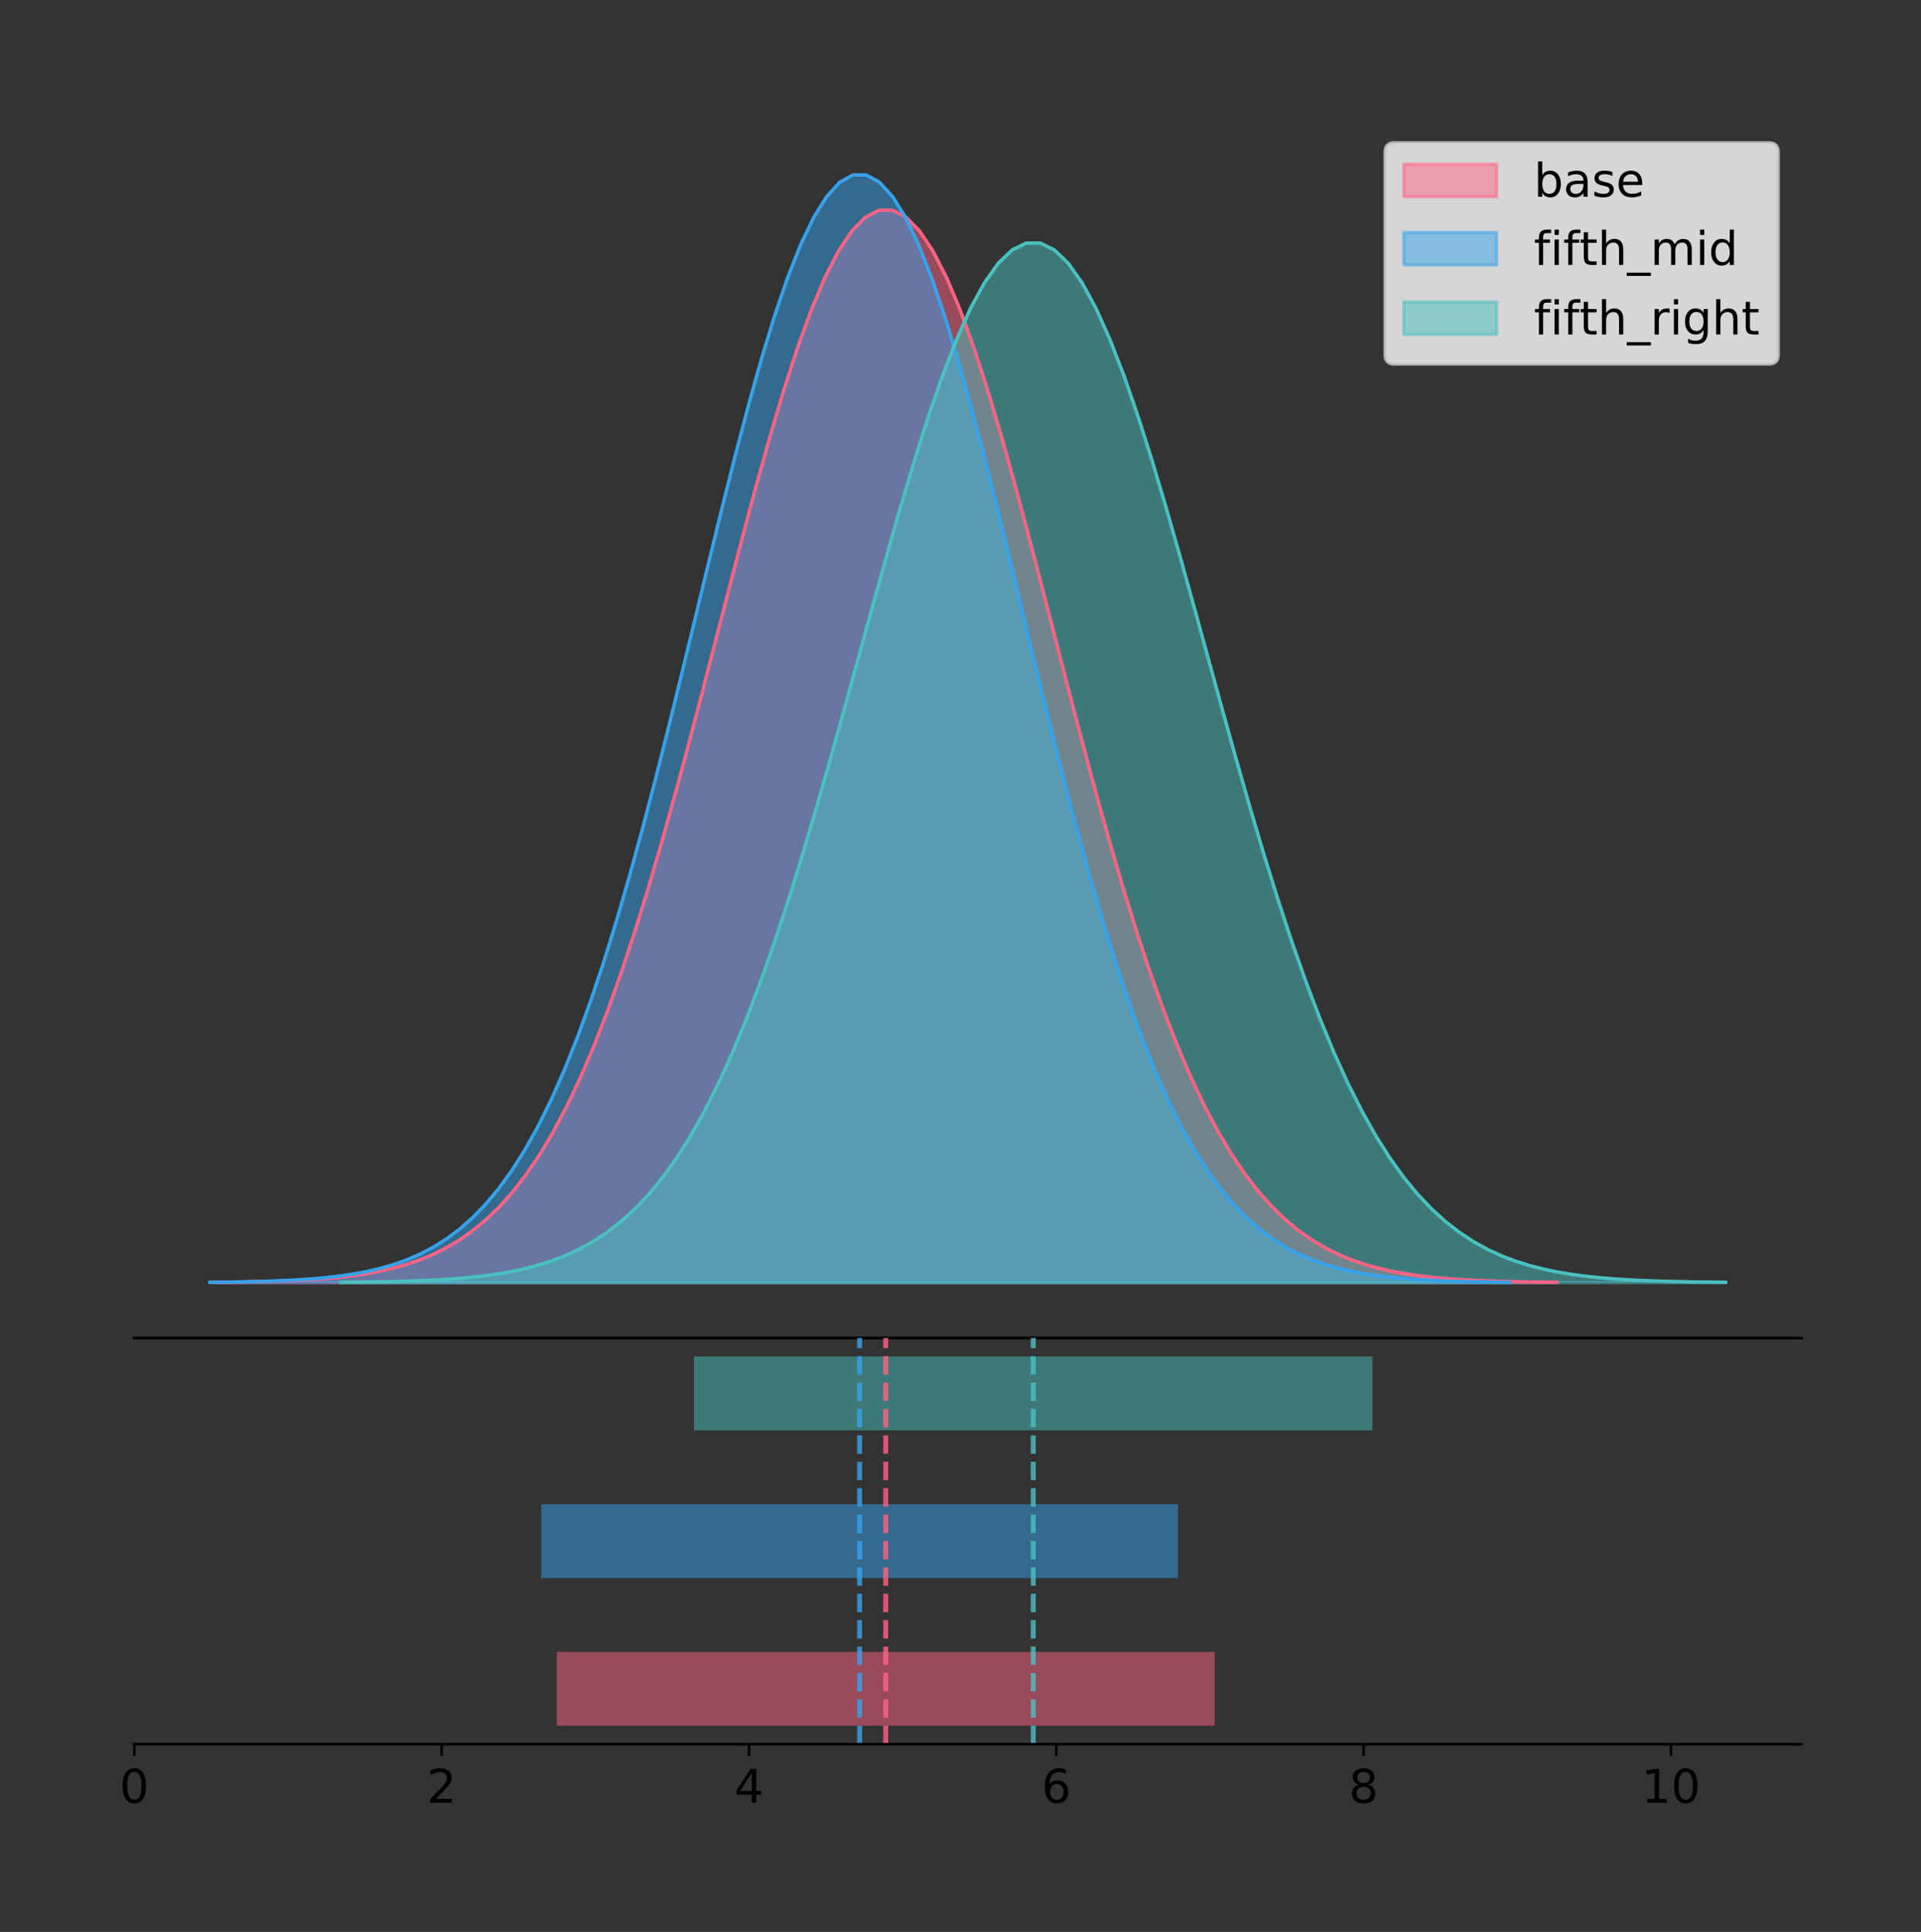 <?xml version="1.0" encoding="utf-8" standalone="no"?>
<!DOCTYPE svg PUBLIC "-//W3C//DTD SVG 1.1//EN"
  "http://www.w3.org/Graphics/SVG/1.1/DTD/svg11.dtd">
<!-- Created with matplotlib (https://matplotlib.org/) -->
<svg height="581.789pt" version="1.1" viewBox="0 0 578.558 581.789" width="578.558pt" xmlns="http://www.w3.org/2000/svg" xmlns:xlink="http://www.w3.org/1999/xlink">
 <rect x="0" y="0" width="578.558" height="581.789" fill="#333333" stroke="none"/>
 <defs>
  <style type="text/css">
*{stroke-linecap:butt;stroke-linejoin:round;}
  </style>
 </defs>
 <g id="figure_1">
  <g id="patch_1">
   <path d="M 0 581.789 
L 578.558 581.789 
L 578.558 0 
L 0 0 
z
" style="fill:none;"/>
  </g>
  <g id="axes_1">
   <g id="patch_2">
    <path d="M 40.358 402.93 
L 542.558 402.93 
L 542.558 36 
L 40.358 36 
z
" style="fill:none;"/>
   </g>
   <g id="PolyCollection_1">
    <defs>
     <path d="M 64.601 -195.538 
L 64.601 -195.646 
L 68.685 -195.687 
L 72.769 -195.742 
L 76.853 -195.816 
L 80.937 -195.913 
L 85.021 -196.041 
L 89.105 -196.208 
L 93.189 -196.426 
L 97.273 -196.706 
L 101.357 -197.064 
L 105.441 -197.52 
L 109.525 -198.095 
L 113.609 -198.815 
L 117.693 -199.71 
L 121.778 -200.816 
L 125.862 -202.171 
L 129.946 -203.82 
L 134.03 -205.812 
L 138.114 -208.2 
L 142.198 -211.041 
L 146.282 -214.395 
L 150.366 -218.327 
L 154.45 -222.899 
L 158.534 -228.174 
L 162.618 -234.213 
L 166.702 -241.071 
L 170.786 -248.797 
L 174.87 -257.427 
L 178.954 -266.989 
L 183.039 -277.49 
L 187.123 -288.923 
L 191.207 -301.259 
L 195.291 -314.445 
L 199.375 -328.406 
L 203.459 -343.039 
L 207.543 -358.217 
L 211.627 -373.79 
L 215.711 -389.583 
L 219.795 -405.4 
L 223.879 -421.029 
L 227.963 -436.244 
L 232.047 -450.815 
L 236.131 -464.505 
L 240.216 -477.084 
L 244.3 -488.334 
L 248.384 -498.052 
L 252.468 -506.057 
L 256.552 -512.2 
L 260.636 -516.363 
L 264.72 -518.465 
L 268.804 -518.465 
L 272.888 -516.363 
L 276.972 -512.2 
L 281.056 -506.057 
L 285.14 -498.052 
L 289.224 -488.334 
L 293.308 -477.084 
L 297.393 -464.505 
L 301.477 -450.815 
L 305.561 -436.244 
L 309.645 -421.029 
L 313.729 -405.4 
L 317.813 -389.583 
L 321.897 -373.79 
L 325.981 -358.217 
L 330.065 -343.039 
L 334.149 -328.406 
L 338.233 -314.445 
L 342.317 -301.259 
L 346.401 -288.923 
L 350.485 -277.49 
L 354.569 -266.989 
L 358.654 -257.427 
L 362.738 -248.797 
L 366.822 -241.071 
L 370.906 -234.213 
L 374.99 -228.174 
L 379.074 -222.899 
L 383.158 -218.327 
L 387.242 -214.395 
L 391.326 -211.041 
L 395.41 -208.2 
L 399.494 -205.812 
L 403.578 -203.82 
L 407.662 -202.171 
L 411.746 -200.816 
L 415.831 -199.71 
L 419.915 -198.815 
L 423.999 -198.095 
L 428.083 -197.52 
L 432.167 -197.064 
L 436.251 -196.706 
L 440.335 -196.426 
L 444.419 -196.208 
L 448.503 -196.041 
L 452.587 -195.913 
L 456.671 -195.816 
L 460.755 -195.742 
L 464.839 -195.687 
L 468.923 -195.646 
L 468.923 -195.538 
L 468.923 -195.538 
L 464.839 -195.538 
L 460.755 -195.538 
L 456.671 -195.538 
L 452.587 -195.538 
L 448.503 -195.538 
L 444.419 -195.538 
L 440.335 -195.538 
L 436.251 -195.538 
L 432.167 -195.538 
L 428.083 -195.538 
L 423.999 -195.538 
L 419.915 -195.538 
L 415.831 -195.538 
L 411.746 -195.538 
L 407.662 -195.538 
L 403.578 -195.538 
L 399.494 -195.538 
L 395.41 -195.538 
L 391.326 -195.538 
L 387.242 -195.538 
L 383.158 -195.538 
L 379.074 -195.538 
L 374.99 -195.538 
L 370.906 -195.538 
L 366.822 -195.538 
L 362.738 -195.538 
L 358.654 -195.538 
L 354.569 -195.538 
L 350.485 -195.538 
L 346.401 -195.538 
L 342.317 -195.538 
L 338.233 -195.538 
L 334.149 -195.538 
L 330.065 -195.538 
L 325.981 -195.538 
L 321.897 -195.538 
L 317.813 -195.538 
L 313.729 -195.538 
L 309.645 -195.538 
L 305.561 -195.538 
L 301.477 -195.538 
L 297.393 -195.538 
L 293.308 -195.538 
L 289.224 -195.538 
L 285.14 -195.538 
L 281.056 -195.538 
L 276.972 -195.538 
L 272.888 -195.538 
L 268.804 -195.538 
L 264.72 -195.538 
L 260.636 -195.538 
L 256.552 -195.538 
L 252.468 -195.538 
L 248.384 -195.538 
L 244.3 -195.538 
L 240.216 -195.538 
L 236.131 -195.538 
L 232.047 -195.538 
L 227.963 -195.538 
L 223.879 -195.538 
L 219.795 -195.538 
L 215.711 -195.538 
L 211.627 -195.538 
L 207.543 -195.538 
L 203.459 -195.538 
L 199.375 -195.538 
L 195.291 -195.538 
L 191.207 -195.538 
L 187.123 -195.538 
L 183.039 -195.538 
L 178.954 -195.538 
L 174.87 -195.538 
L 170.786 -195.538 
L 166.702 -195.538 
L 162.618 -195.538 
L 158.534 -195.538 
L 154.45 -195.538 
L 150.366 -195.538 
L 146.282 -195.538 
L 142.198 -195.538 
L 138.114 -195.538 
L 134.03 -195.538 
L 129.946 -195.538 
L 125.862 -195.538 
L 121.778 -195.538 
L 117.693 -195.538 
L 113.609 -195.538 
L 109.525 -195.538 
L 105.441 -195.538 
L 101.357 -195.538 
L 97.273 -195.538 
L 93.189 -195.538 
L 89.105 -195.538 
L 85.021 -195.538 
L 80.937 -195.538 
L 76.853 -195.538 
L 72.769 -195.538 
L 68.685 -195.538 
L 64.601 -195.538 
z
" id="m13a7f45359" style="stroke:#ff6384;stroke-opacity:0.5;"/>
    </defs>
    <g clip-path="url(#pd7b2074d4c)">
     <use style="fill:#ff6384;fill-opacity:0.5;stroke:#ff6384;stroke-opacity:0.5;" x="0" xlink:href="#m13a7f45359" y="581.789"/>
    </g>
   </g>
   <g id="PolyCollection_2">
    <defs>
     <path d="M 63.185 -195.538 
L 63.185 -195.65 
L 67.139 -195.692 
L 71.092 -195.749 
L 75.046 -195.825 
L 79 -195.925 
L 82.954 -196.058 
L 86.907 -196.23 
L 90.861 -196.455 
L 94.815 -196.744 
L 98.769 -197.115 
L 102.722 -197.585 
L 106.676 -198.179 
L 110.63 -198.923 
L 114.583 -199.848 
L 118.537 -200.99 
L 122.491 -202.39 
L 126.445 -204.093 
L 130.398 -206.151 
L 134.352 -208.617 
L 138.306 -211.552 
L 142.259 -215.017 
L 146.213 -219.078 
L 150.167 -223.801 
L 154.121 -229.25 
L 158.074 -235.488 
L 162.028 -242.572 
L 165.982 -250.552 
L 169.936 -259.468 
L 173.889 -269.344 
L 177.843 -280.192 
L 181.797 -292.002 
L 185.75 -304.744 
L 189.704 -318.365 
L 193.658 -332.786 
L 197.612 -347.901 
L 201.565 -363.58 
L 205.519 -379.667 
L 209.473 -395.98 
L 213.427 -412.318 
L 217.38 -428.462 
L 221.334 -444.18 
L 225.288 -459.23 
L 229.241 -473.372 
L 233.195 -486.366 
L 237.149 -497.987 
L 241.103 -508.025 
L 245.056 -516.294 
L 249.01 -522.64 
L 252.964 -526.94 
L 256.918 -529.111 
L 260.871 -529.111 
L 264.825 -526.94 
L 268.779 -522.64 
L 272.732 -516.294 
L 276.686 -508.025 
L 280.64 -497.987 
L 284.594 -486.366 
L 288.547 -473.372 
L 292.501 -459.23 
L 296.455 -444.18 
L 300.409 -428.462 
L 304.362 -412.318 
L 308.316 -395.98 
L 312.27 -379.667 
L 316.223 -363.58 
L 320.177 -347.901 
L 324.131 -332.786 
L 328.085 -318.365 
L 332.038 -304.744 
L 335.992 -292.002 
L 339.946 -280.192 
L 343.9 -269.344 
L 347.853 -259.468 
L 351.807 -250.552 
L 355.761 -242.572 
L 359.714 -235.488 
L 363.668 -229.25 
L 367.622 -223.801 
L 371.576 -219.078 
L 375.529 -215.017 
L 379.483 -211.552 
L 383.437 -208.617 
L 387.391 -206.151 
L 391.344 -204.093 
L 395.298 -202.39 
L 399.252 -200.99 
L 403.205 -199.848 
L 407.159 -198.923 
L 411.113 -198.179 
L 415.067 -197.585 
L 419.02 -197.115 
L 422.974 -196.744 
L 426.928 -196.455 
L 430.882 -196.23 
L 434.835 -196.058 
L 438.789 -195.925 
L 442.743 -195.825 
L 446.696 -195.749 
L 450.65 -195.692 
L 454.604 -195.65 
L 454.604 -195.538 
L 454.604 -195.538 
L 450.65 -195.538 
L 446.696 -195.538 
L 442.743 -195.538 
L 438.789 -195.538 
L 434.835 -195.538 
L 430.882 -195.538 
L 426.928 -195.538 
L 422.974 -195.538 
L 419.02 -195.538 
L 415.067 -195.538 
L 411.113 -195.538 
L 407.159 -195.538 
L 403.205 -195.538 
L 399.252 -195.538 
L 395.298 -195.538 
L 391.344 -195.538 
L 387.391 -195.538 
L 383.437 -195.538 
L 379.483 -195.538 
L 375.529 -195.538 
L 371.576 -195.538 
L 367.622 -195.538 
L 363.668 -195.538 
L 359.714 -195.538 
L 355.761 -195.538 
L 351.807 -195.538 
L 347.853 -195.538 
L 343.9 -195.538 
L 339.946 -195.538 
L 335.992 -195.538 
L 332.038 -195.538 
L 328.085 -195.538 
L 324.131 -195.538 
L 320.177 -195.538 
L 316.223 -195.538 
L 312.27 -195.538 
L 308.316 -195.538 
L 304.362 -195.538 
L 300.409 -195.538 
L 296.455 -195.538 
L 292.501 -195.538 
L 288.547 -195.538 
L 284.594 -195.538 
L 280.64 -195.538 
L 276.686 -195.538 
L 272.732 -195.538 
L 268.779 -195.538 
L 264.825 -195.538 
L 260.871 -195.538 
L 256.918 -195.538 
L 252.964 -195.538 
L 249.01 -195.538 
L 245.056 -195.538 
L 241.103 -195.538 
L 237.149 -195.538 
L 233.195 -195.538 
L 229.241 -195.538 
L 225.288 -195.538 
L 221.334 -195.538 
L 217.38 -195.538 
L 213.427 -195.538 
L 209.473 -195.538 
L 205.519 -195.538 
L 201.565 -195.538 
L 197.612 -195.538 
L 193.658 -195.538 
L 189.704 -195.538 
L 185.75 -195.538 
L 181.797 -195.538 
L 177.843 -195.538 
L 173.889 -195.538 
L 169.936 -195.538 
L 165.982 -195.538 
L 162.028 -195.538 
L 158.074 -195.538 
L 154.121 -195.538 
L 150.167 -195.538 
L 146.213 -195.538 
L 142.259 -195.538 
L 138.306 -195.538 
L 134.352 -195.538 
L 130.398 -195.538 
L 126.445 -195.538 
L 122.491 -195.538 
L 118.537 -195.538 
L 114.583 -195.538 
L 110.63 -195.538 
L 106.676 -195.538 
L 102.722 -195.538 
L 98.769 -195.538 
L 94.815 -195.538 
L 90.861 -195.538 
L 86.907 -195.538 
L 82.954 -195.538 
L 79 -195.538 
L 75.046 -195.538 
L 71.092 -195.538 
L 67.139 -195.538 
L 63.185 -195.538 
z
" id="m5517feaccb" style="stroke:#36a2eb;stroke-opacity:0.5;"/>
    </defs>
    <g clip-path="url(#pd7b2074d4c)">
     <use style="fill:#36a2eb;fill-opacity:0.5;stroke:#36a2eb;stroke-opacity:0.5;" x="0" xlink:href="#m5517feaccb" y="581.789"/>
    </g>
   </g>
   <g id="PolyCollection_3">
    <defs>
     <path d="M 102.651 -195.538 
L 102.651 -195.643 
L 106.864 -195.683 
L 111.077 -195.736 
L 115.29 -195.807 
L 119.502 -195.901 
L 123.715 -196.026 
L 127.928 -196.188 
L 132.141 -196.399 
L 136.354 -196.67 
L 140.567 -197.018 
L 144.78 -197.459 
L 148.993 -198.017 
L 153.206 -198.715 
L 157.419 -199.583 
L 161.632 -200.655 
L 165.845 -201.968 
L 170.058 -203.567 
L 174.271 -205.498 
L 178.483 -207.812 
L 182.696 -210.566 
L 186.909 -213.819 
L 191.122 -217.63 
L 195.335 -222.062 
L 199.548 -227.176 
L 203.761 -233.03 
L 207.974 -239.679 
L 212.187 -247.168 
L 216.4 -255.534 
L 220.613 -264.803 
L 224.826 -274.984 
L 229.039 -286.067 
L 233.251 -298.026 
L 237.464 -310.808 
L 241.677 -324.342 
L 245.89 -338.527 
L 250.103 -353.242 
L 254.316 -368.338 
L 258.529 -383.648 
L 262.742 -398.981 
L 266.955 -414.132 
L 271.168 -428.882 
L 275.381 -443.007 
L 279.594 -456.278 
L 283.807 -468.473 
L 288.02 -479.379 
L 292.232 -488.799 
L 296.445 -496.56 
L 300.658 -502.515 
L 304.871 -506.55 
L 309.084 -508.588 
L 313.297 -508.588 
L 317.51 -506.55 
L 321.723 -502.515 
L 325.936 -496.56 
L 330.149 -488.799 
L 334.362 -479.379 
L 338.575 -468.473 
L 342.788 -456.278 
L 347 -443.007 
L 351.213 -428.882 
L 355.426 -414.132 
L 359.639 -398.981 
L 363.852 -383.648 
L 368.065 -368.338 
L 372.278 -353.242 
L 376.491 -338.527 
L 380.704 -324.342 
L 384.917 -310.808 
L 389.13 -298.026 
L 393.343 -286.067 
L 397.556 -274.984 
L 401.768 -264.803 
L 405.981 -255.534 
L 410.194 -247.168 
L 414.407 -239.679 
L 418.62 -233.03 
L 422.833 -227.176 
L 427.046 -222.062 
L 431.259 -217.63 
L 435.472 -213.819 
L 439.685 -210.566 
L 443.898 -207.812 
L 448.111 -205.498 
L 452.324 -203.567 
L 456.537 -201.968 
L 460.749 -200.655 
L 464.962 -199.583 
L 469.175 -198.715 
L 473.388 -198.017 
L 477.601 -197.459 
L 481.814 -197.018 
L 486.027 -196.67 
L 490.24 -196.399 
L 494.453 -196.188 
L 498.666 -196.026 
L 502.879 -195.901 
L 507.092 -195.807 
L 511.305 -195.736 
L 515.517 -195.683 
L 519.73 -195.643 
L 519.73 -195.538 
L 519.73 -195.538 
L 515.517 -195.538 
L 511.305 -195.538 
L 507.092 -195.538 
L 502.879 -195.538 
L 498.666 -195.538 
L 494.453 -195.538 
L 490.24 -195.538 
L 486.027 -195.538 
L 481.814 -195.538 
L 477.601 -195.538 
L 473.388 -195.538 
L 469.175 -195.538 
L 464.962 -195.538 
L 460.749 -195.538 
L 456.537 -195.538 
L 452.324 -195.538 
L 448.111 -195.538 
L 443.898 -195.538 
L 439.685 -195.538 
L 435.472 -195.538 
L 431.259 -195.538 
L 427.046 -195.538 
L 422.833 -195.538 
L 418.62 -195.538 
L 414.407 -195.538 
L 410.194 -195.538 
L 405.981 -195.538 
L 401.768 -195.538 
L 397.556 -195.538 
L 393.343 -195.538 
L 389.13 -195.538 
L 384.917 -195.538 
L 380.704 -195.538 
L 376.491 -195.538 
L 372.278 -195.538 
L 368.065 -195.538 
L 363.852 -195.538 
L 359.639 -195.538 
L 355.426 -195.538 
L 351.213 -195.538 
L 347 -195.538 
L 342.788 -195.538 
L 338.575 -195.538 
L 334.362 -195.538 
L 330.149 -195.538 
L 325.936 -195.538 
L 321.723 -195.538 
L 317.51 -195.538 
L 313.297 -195.538 
L 309.084 -195.538 
L 304.871 -195.538 
L 300.658 -195.538 
L 296.445 -195.538 
L 292.232 -195.538 
L 288.02 -195.538 
L 283.807 -195.538 
L 279.594 -195.538 
L 275.381 -195.538 
L 271.168 -195.538 
L 266.955 -195.538 
L 262.742 -195.538 
L 258.529 -195.538 
L 254.316 -195.538 
L 250.103 -195.538 
L 245.89 -195.538 
L 241.677 -195.538 
L 237.464 -195.538 
L 233.251 -195.538 
L 229.039 -195.538 
L 224.826 -195.538 
L 220.613 -195.538 
L 216.4 -195.538 
L 212.187 -195.538 
L 207.974 -195.538 
L 203.761 -195.538 
L 199.548 -195.538 
L 195.335 -195.538 
L 191.122 -195.538 
L 186.909 -195.538 
L 182.696 -195.538 
L 178.483 -195.538 
L 174.271 -195.538 
L 170.058 -195.538 
L 165.845 -195.538 
L 161.632 -195.538 
L 157.419 -195.538 
L 153.206 -195.538 
L 148.993 -195.538 
L 144.78 -195.538 
L 140.567 -195.538 
L 136.354 -195.538 
L 132.141 -195.538 
L 127.928 -195.538 
L 123.715 -195.538 
L 119.502 -195.538 
L 115.29 -195.538 
L 111.077 -195.538 
L 106.864 -195.538 
L 102.651 -195.538 
z
" id="mb922ca073c" style="stroke:#4bc0c0;stroke-opacity:0.5;"/>
    </defs>
    <g clip-path="url(#pd7b2074d4c)">
     <use style="fill:#4bc0c0;fill-opacity:0.5;stroke:#4bc0c0;stroke-opacity:0.5;" x="0" xlink:href="#mb922ca073c" y="581.789"/>
    </g>
   </g>
   <g id="line2d_1">
    <path clip-path="url(#pd7b2074d4c)" d="M 64.601 386.143 
L 68.685 386.102 
L 72.769 386.047 
L 76.853 385.974 
L 80.937 385.876 
L 85.021 385.748 
L 89.105 385.581 
L 93.189 385.364 
L 97.273 385.084 
L 101.357 384.725 
L 105.441 384.269 
L 109.525 383.695 
L 113.609 382.975 
L 117.693 382.079 
L 121.778 380.973 
L 125.862 379.618 
L 129.946 377.969 
L 134.03 375.977 
L 138.114 373.59 
L 142.198 370.749 
L 146.282 367.394 
L 150.366 363.463 
L 154.45 358.891 
L 158.534 353.615 
L 162.618 347.576 
L 166.702 340.718 
L 170.786 332.993 
L 174.87 324.362 
L 178.954 314.801 
L 183.039 304.299 
L 187.123 292.866 
L 191.207 280.53 
L 195.291 267.344 
L 199.375 253.384 
L 203.459 238.751 
L 207.543 223.572 
L 211.627 207.999 
L 215.711 192.206 
L 219.795 176.39 
L 223.879 160.761 
L 227.963 145.545 
L 232.047 130.975 
L 236.131 117.285 
L 240.216 104.705 
L 244.3 93.455 
L 248.384 83.738 
L 252.468 75.732 
L 256.552 69.589 
L 260.636 65.426 
L 264.72 63.325 
L 268.804 63.325 
L 272.888 65.426 
L 276.972 69.589 
L 281.056 75.732 
L 285.14 83.738 
L 289.224 93.455 
L 293.308 104.705 
L 297.393 117.285 
L 301.477 130.975 
L 305.561 145.545 
L 309.645 160.761 
L 313.729 176.39 
L 317.813 192.206 
L 321.897 207.999 
L 325.981 223.572 
L 330.065 238.751 
L 334.149 253.384 
L 338.233 267.344 
L 342.317 280.53 
L 346.401 292.866 
L 350.485 304.299 
L 354.569 314.801 
L 358.654 324.362 
L 362.738 332.993 
L 366.822 340.718 
L 370.906 347.576 
L 374.99 353.615 
L 379.074 358.891 
L 383.158 363.463 
L 387.242 367.394 
L 391.326 370.749 
L 395.41 373.59 
L 399.494 375.977 
L 403.578 377.969 
L 407.662 379.618 
L 411.746 380.973 
L 415.831 382.079 
L 419.915 382.975 
L 423.999 383.695 
L 428.083 384.269 
L 432.167 384.725 
L 436.251 385.084 
L 440.335 385.364 
L 444.419 385.581 
L 448.503 385.748 
L 452.587 385.876 
L 456.671 385.974 
L 460.755 386.047 
L 464.839 386.102 
L 468.923 386.143 
" style="fill:none;stroke:#ff6384;stroke-linecap:square;"/>
   </g>
   <g id="line2d_2">
    <path clip-path="url(#pd7b2074d4c)" d="M 63.185 386.139 
L 67.139 386.097 
L 71.092 386.04 
L 75.046 385.965 
L 79 385.864 
L 82.954 385.732 
L 86.907 385.559 
L 90.861 385.334 
L 94.815 385.045 
L 98.769 384.675 
L 102.722 384.204 
L 106.676 383.61 
L 110.63 382.867 
L 114.583 381.941 
L 118.537 380.799 
L 122.491 379.399 
L 126.445 377.696 
L 130.398 375.639 
L 134.352 373.172 
L 138.306 370.238 
L 142.259 366.772 
L 146.213 362.711 
L 150.167 357.989 
L 154.121 352.539 
L 158.074 346.301 
L 162.028 339.217 
L 165.982 331.237 
L 169.936 322.322 
L 173.889 312.445 
L 177.843 301.597 
L 181.797 289.787 
L 185.75 277.045 
L 189.704 263.424 
L 193.658 249.004 
L 197.612 233.888 
L 201.565 218.209 
L 205.519 202.123 
L 209.473 185.809 
L 213.427 169.471 
L 217.38 153.327 
L 221.334 137.61 
L 225.288 122.559 
L 229.241 108.418 
L 233.195 95.423 
L 237.149 83.803 
L 241.103 73.765 
L 245.056 65.495 
L 249.01 59.15 
L 252.964 54.85 
L 256.918 52.679 
L 260.871 52.679 
L 264.825 54.85 
L 268.779 59.15 
L 272.732 65.495 
L 276.686 73.765 
L 280.64 83.803 
L 284.594 95.423 
L 288.547 108.418 
L 292.501 122.559 
L 296.455 137.61 
L 300.409 153.327 
L 304.362 169.471 
L 308.316 185.809 
L 312.27 202.123 
L 316.223 218.209 
L 320.177 233.888 
L 324.131 249.004 
L 328.085 263.424 
L 332.038 277.045 
L 335.992 289.787 
L 339.946 301.597 
L 343.9 312.445 
L 347.853 322.322 
L 351.807 331.237 
L 355.761 339.217 
L 359.714 346.301 
L 363.668 352.539 
L 367.622 357.989 
L 371.576 362.711 
L 375.529 366.772 
L 379.483 370.238 
L 383.437 373.172 
L 387.391 375.639 
L 391.344 377.696 
L 395.298 379.399 
L 399.252 380.799 
L 403.205 381.941 
L 407.159 382.867 
L 411.113 383.61 
L 415.067 384.204 
L 419.02 384.675 
L 422.974 385.045 
L 426.928 385.334 
L 430.882 385.559 
L 434.835 385.732 
L 438.789 385.864 
L 442.743 385.965 
L 446.696 386.04 
L 450.65 386.097 
L 454.604 386.139 
" style="fill:none;stroke:#36a2eb;stroke-linecap:square;"/>
   </g>
   <g id="line2d_3">
    <path clip-path="url(#pd7b2074d4c)" d="M 102.651 386.146 
L 106.864 386.107 
L 111.077 386.053 
L 115.29 385.982 
L 119.502 385.888 
L 123.715 385.764 
L 127.928 385.601 
L 132.141 385.391 
L 136.354 385.119 
L 140.567 384.772 
L 144.78 384.33 
L 148.993 383.773 
L 153.206 383.075 
L 157.419 382.207 
L 161.632 381.135 
L 165.845 379.821 
L 170.058 378.222 
L 174.271 376.292 
L 178.483 373.977 
L 182.696 371.223 
L 186.909 367.971 
L 191.122 364.16 
L 195.335 359.728 
L 199.548 354.614 
L 203.761 348.759 
L 207.974 342.111 
L 212.187 334.622 
L 216.4 326.255 
L 220.613 316.986 
L 224.826 306.806 
L 229.039 295.722 
L 233.251 283.764 
L 237.464 270.981 
L 241.677 257.448 
L 245.89 243.262 
L 250.103 228.548 
L 254.316 213.451 
L 258.529 198.141 
L 262.742 182.808 
L 266.955 167.658 
L 271.168 152.907 
L 275.381 138.783 
L 279.594 125.511 
L 283.807 113.316 
L 288.02 102.411 
L 292.232 92.99 
L 296.445 85.23 
L 300.658 79.275 
L 304.871 75.239 
L 309.084 73.202 
L 313.297 73.202 
L 317.51 75.239 
L 321.723 79.275 
L 325.936 85.23 
L 330.149 92.99 
L 334.362 102.411 
L 338.575 113.316 
L 342.788 125.511 
L 347 138.783 
L 351.213 152.907 
L 355.426 167.658 
L 359.639 182.808 
L 363.852 198.141 
L 368.065 213.451 
L 372.278 228.548 
L 376.491 243.262 
L 380.704 257.448 
L 384.917 270.981 
L 389.13 283.764 
L 393.343 295.722 
L 397.556 306.806 
L 401.768 316.986 
L 405.981 326.255 
L 410.194 334.622 
L 414.407 342.111 
L 418.62 348.759 
L 422.833 354.614 
L 427.046 359.728 
L 431.259 364.16 
L 435.472 367.971 
L 439.685 371.223 
L 443.898 373.977 
L 448.111 376.292 
L 452.324 378.222 
L 456.537 379.821 
L 460.749 381.135 
L 464.962 382.207 
L 469.175 383.075 
L 473.388 383.773 
L 477.601 384.33 
L 481.814 384.772 
L 486.027 385.119 
L 490.24 385.391 
L 494.453 385.601 
L 498.666 385.764 
L 502.879 385.888 
L 507.092 385.982 
L 511.305 386.053 
L 515.517 386.107 
L 519.73 386.146 
" style="fill:none;stroke:#4bc0c0;stroke-linecap:square;"/>
   </g>
   <g id="patch_3">
    <path d="M 40.358 402.93 
L 542.558 402.93 
" style="fill:none;stroke:#000000;stroke-linecap:square;stroke-linejoin:miter;stroke-width:0.8;"/>
   </g>
   <g id="legend_1">
    <g id="patch_4">
     <path d="M 419.959 109.627 
L 532.758 109.627 
Q 535.558 109.627 535.558 106.827 
L 535.558 45.8 
Q 535.558 43 532.758 43 
L 419.959 43 
Q 417.159 43 417.159 45.8 
L 417.159 106.827 
Q 417.159 109.627 419.959 109.627 
z
" style="fill:#ffffff;opacity:0.8;stroke:#cccccc;stroke-linejoin:miter;"/>
    </g>
    <g id="patch_5">
     <path d="M 422.759 59.238 
L 450.759 59.238 
L 450.759 49.438 
L 422.759 49.438 
z
" style="fill:#ff6384;opacity:0.5;stroke:#ff6384;stroke-linejoin:miter;"/>
    </g>
    <g id="text_1">
     <!-- base -->
     <defs>
      <path d="M 48.688 27.297 
Q 48.688 37.203 44.609 42.844 
Q 40.531 48.484 33.406 48.484 
Q 26.266 48.484 22.188 42.844 
Q 18.109 37.203 18.109 27.297 
Q 18.109 17.391 22.188 11.75 
Q 26.266 6.109 33.406 6.109 
Q 40.531 6.109 44.609 11.75 
Q 48.688 17.391 48.688 27.297 
z
M 18.109 46.391 
Q 20.953 51.266 25.266 53.625 
Q 29.594 56 35.594 56 
Q 45.562 56 51.781 48.094 
Q 58.016 40.188 58.016 27.297 
Q 58.016 14.406 51.781 6.484 
Q 45.562 -1.422 35.594 -1.422 
Q 29.594 -1.422 25.266 0.953 
Q 20.953 3.328 18.109 8.203 
L 18.109 0 
L 9.078 0 
L 9.078 75.984 
L 18.109 75.984 
z
" id="DejaVuSans-98"/>
      <path d="M 34.281 27.484 
Q 23.391 27.484 19.188 25 
Q 14.984 22.516 14.984 16.5 
Q 14.984 11.719 18.141 8.906 
Q 21.297 6.109 26.703 6.109 
Q 34.188 6.109 38.703 11.406 
Q 43.219 16.703 43.219 25.484 
L 43.219 27.484 
z
M 52.203 31.203 
L 52.203 0 
L 43.219 0 
L 43.219 8.297 
Q 40.141 3.328 35.547 0.953 
Q 30.953 -1.422 24.312 -1.422 
Q 15.922 -1.422 10.953 3.297 
Q 6 8.016 6 15.922 
Q 6 25.141 12.172 29.828 
Q 18.359 34.516 30.609 34.516 
L 43.219 34.516 
L 43.219 35.406 
Q 43.219 41.609 39.141 45 
Q 35.062 48.391 27.688 48.391 
Q 23 48.391 18.547 47.266 
Q 14.109 46.141 10.016 43.891 
L 10.016 52.203 
Q 14.938 54.109 19.578 55.047 
Q 24.219 56 28.609 56 
Q 40.484 56 46.344 49.844 
Q 52.203 43.703 52.203 31.203 
z
" id="DejaVuSans-97"/>
      <path d="M 44.281 53.078 
L 44.281 44.578 
Q 40.484 46.531 36.375 47.5 
Q 32.281 48.484 27.875 48.484 
Q 21.188 48.484 17.844 46.438 
Q 14.5 44.391 14.5 40.281 
Q 14.5 37.156 16.891 35.375 
Q 19.281 33.594 26.516 31.984 
L 29.594 31.297 
Q 39.156 29.25 43.188 25.516 
Q 47.219 21.781 47.219 15.094 
Q 47.219 7.469 41.188 3.016 
Q 35.156 -1.422 24.609 -1.422 
Q 20.219 -1.422 15.453 -0.562 
Q 10.688 0.297 5.422 2 
L 5.422 11.281 
Q 10.406 8.688 15.234 7.391 
Q 20.062 6.109 24.812 6.109 
Q 31.156 6.109 34.562 8.281 
Q 37.984 10.453 37.984 14.406 
Q 37.984 18.062 35.516 20.016 
Q 33.062 21.969 24.703 23.781 
L 21.578 24.516 
Q 13.234 26.266 9.516 29.906 
Q 5.812 33.547 5.812 39.891 
Q 5.812 47.609 11.281 51.797 
Q 16.75 56 26.812 56 
Q 31.781 56 36.172 55.266 
Q 40.578 54.547 44.281 53.078 
z
" id="DejaVuSans-115"/>
      <path d="M 56.203 29.594 
L 56.203 25.203 
L 14.891 25.203 
Q 15.484 15.922 20.484 11.062 
Q 25.484 6.203 34.422 6.203 
Q 39.594 6.203 44.453 7.469 
Q 49.312 8.734 54.109 11.281 
L 54.109 2.781 
Q 49.266 0.734 44.188 -0.344 
Q 39.109 -1.422 33.891 -1.422 
Q 20.797 -1.422 13.156 6.188 
Q 5.516 13.812 5.516 26.812 
Q 5.516 40.234 12.766 48.109 
Q 20.016 56 32.328 56 
Q 43.359 56 49.781 48.891 
Q 56.203 41.797 56.203 29.594 
z
M 47.219 32.234 
Q 47.125 39.594 43.094 43.984 
Q 39.062 48.391 32.422 48.391 
Q 24.906 48.391 20.391 44.141 
Q 15.875 39.891 15.188 32.172 
z
" id="DejaVuSans-101"/>
     </defs>
     <g transform="translate(461.959 59.238)scale(0.14 -0.14)">
      <use xlink:href="#DejaVuSans-98"/>
      <use x="63.477" xlink:href="#DejaVuSans-97"/>
      <use x="124.756" xlink:href="#DejaVuSans-115"/>
      <use x="176.855" xlink:href="#DejaVuSans-101"/>
     </g>
    </g>
    <g id="patch_6">
     <path d="M 422.759 79.787 
L 450.759 79.787 
L 450.759 69.987 
L 422.759 69.987 
z
" style="fill:#36a2eb;opacity:0.5;stroke:#36a2eb;stroke-linejoin:miter;"/>
    </g>
    <g id="text_2">
     <!-- fifth_mid -->
     <defs>
      <path d="M 37.109 75.984 
L 37.109 68.5 
L 28.516 68.5 
Q 23.688 68.5 21.797 66.547 
Q 19.922 64.594 19.922 59.516 
L 19.922 54.688 
L 34.719 54.688 
L 34.719 47.703 
L 19.922 47.703 
L 19.922 0 
L 10.891 0 
L 10.891 47.703 
L 2.297 47.703 
L 2.297 54.688 
L 10.891 54.688 
L 10.891 58.5 
Q 10.891 67.625 15.141 71.797 
Q 19.391 75.984 28.609 75.984 
z
" id="DejaVuSans-102"/>
      <path d="M 9.422 54.688 
L 18.406 54.688 
L 18.406 0 
L 9.422 0 
z
M 9.422 75.984 
L 18.406 75.984 
L 18.406 64.594 
L 9.422 64.594 
z
" id="DejaVuSans-105"/>
      <path d="M 18.312 70.219 
L 18.312 54.688 
L 36.812 54.688 
L 36.812 47.703 
L 18.312 47.703 
L 18.312 18.016 
Q 18.312 11.328 20.141 9.422 
Q 21.969 7.516 27.594 7.516 
L 36.812 7.516 
L 36.812 0 
L 27.594 0 
Q 17.188 0 13.234 3.875 
Q 9.281 7.766 9.281 18.016 
L 9.281 47.703 
L 2.688 47.703 
L 2.688 54.688 
L 9.281 54.688 
L 9.281 70.219 
z
" id="DejaVuSans-116"/>
      <path d="M 54.891 33.016 
L 54.891 0 
L 45.906 0 
L 45.906 32.719 
Q 45.906 40.484 42.875 44.328 
Q 39.844 48.188 33.797 48.188 
Q 26.516 48.188 22.312 43.547 
Q 18.109 38.922 18.109 30.906 
L 18.109 0 
L 9.078 0 
L 9.078 75.984 
L 18.109 75.984 
L 18.109 46.188 
Q 21.344 51.125 25.703 53.562 
Q 30.078 56 35.797 56 
Q 45.219 56 50.047 50.172 
Q 54.891 44.344 54.891 33.016 
z
" id="DejaVuSans-104"/>
      <path d="M 50.984 -16.609 
L 50.984 -23.578 
L -0.984 -23.578 
L -0.984 -16.609 
z
" id="DejaVuSans-95"/>
      <path d="M 52 44.188 
Q 55.375 50.25 60.062 53.125 
Q 64.75 56 71.094 56 
Q 79.641 56 84.281 50.016 
Q 88.922 44.047 88.922 33.016 
L 88.922 0 
L 79.891 0 
L 79.891 32.719 
Q 79.891 40.578 77.094 44.375 
Q 74.312 48.188 68.609 48.188 
Q 61.625 48.188 57.562 43.547 
Q 53.516 38.922 53.516 30.906 
L 53.516 0 
L 44.484 0 
L 44.484 32.719 
Q 44.484 40.625 41.703 44.406 
Q 38.922 48.188 33.109 48.188 
Q 26.219 48.188 22.156 43.531 
Q 18.109 38.875 18.109 30.906 
L 18.109 0 
L 9.078 0 
L 9.078 54.688 
L 18.109 54.688 
L 18.109 46.188 
Q 21.188 51.219 25.484 53.609 
Q 29.781 56 35.688 56 
Q 41.656 56 45.828 52.969 
Q 50 49.953 52 44.188 
z
" id="DejaVuSans-109"/>
      <path d="M 45.406 46.391 
L 45.406 75.984 
L 54.391 75.984 
L 54.391 0 
L 45.406 0 
L 45.406 8.203 
Q 42.578 3.328 38.25 0.953 
Q 33.938 -1.422 27.875 -1.422 
Q 17.969 -1.422 11.734 6.484 
Q 5.516 14.406 5.516 27.297 
Q 5.516 40.188 11.734 48.094 
Q 17.969 56 27.875 56 
Q 33.938 56 38.25 53.625 
Q 42.578 51.266 45.406 46.391 
z
M 14.797 27.297 
Q 14.797 17.391 18.875 11.75 
Q 22.953 6.109 30.078 6.109 
Q 37.203 6.109 41.297 11.75 
Q 45.406 17.391 45.406 27.297 
Q 45.406 37.203 41.297 42.844 
Q 37.203 48.484 30.078 48.484 
Q 22.953 48.484 18.875 42.844 
Q 14.797 37.203 14.797 27.297 
z
" id="DejaVuSans-100"/>
     </defs>
     <g transform="translate(461.959 79.787)scale(0.14 -0.14)">
      <use xlink:href="#DejaVuSans-102"/>
      <use x="35.205" xlink:href="#DejaVuSans-105"/>
      <use x="62.988" xlink:href="#DejaVuSans-102"/>
      <use x="98.178" xlink:href="#DejaVuSans-116"/>
      <use x="137.387" xlink:href="#DejaVuSans-104"/>
      <use x="200.766" xlink:href="#DejaVuSans-95"/>
      <use x="250.766" xlink:href="#DejaVuSans-109"/>
      <use x="348.178" xlink:href="#DejaVuSans-105"/>
      <use x="375.961" xlink:href="#DejaVuSans-100"/>
     </g>
    </g>
    <g id="patch_7">
     <path d="M 422.759 100.726 
L 450.759 100.726 
L 450.759 90.926 
L 422.759 90.926 
z
" style="fill:#4bc0c0;opacity:0.5;stroke:#4bc0c0;stroke-linejoin:miter;"/>
    </g>
    <g id="text_3">
     <!-- fifth_right -->
     <defs>
      <path d="M 41.109 46.297 
Q 39.594 47.172 37.812 47.578 
Q 36.031 48 33.891 48 
Q 26.266 48 22.188 43.047 
Q 18.109 38.094 18.109 28.812 
L 18.109 0 
L 9.078 0 
L 9.078 54.688 
L 18.109 54.688 
L 18.109 46.188 
Q 20.953 51.172 25.484 53.578 
Q 30.031 56 36.531 56 
Q 37.453 56 38.578 55.875 
Q 39.703 55.766 41.062 55.516 
z
" id="DejaVuSans-114"/>
      <path d="M 45.406 27.984 
Q 45.406 37.75 41.375 43.109 
Q 37.359 48.484 30.078 48.484 
Q 22.859 48.484 18.828 43.109 
Q 14.797 37.75 14.797 27.984 
Q 14.797 18.266 18.828 12.891 
Q 22.859 7.516 30.078 7.516 
Q 37.359 7.516 41.375 12.891 
Q 45.406 18.266 45.406 27.984 
z
M 54.391 6.781 
Q 54.391 -7.172 48.188 -13.984 
Q 42 -20.797 29.203 -20.797 
Q 24.469 -20.797 20.266 -20.094 
Q 16.062 -19.391 12.109 -17.922 
L 12.109 -9.188 
Q 16.062 -11.328 19.922 -12.344 
Q 23.781 -13.375 27.781 -13.375 
Q 36.625 -13.375 41.016 -8.766 
Q 45.406 -4.156 45.406 5.172 
L 45.406 9.625 
Q 42.625 4.781 38.281 2.391 
Q 33.938 0 27.875 0 
Q 17.828 0 11.672 7.656 
Q 5.516 15.328 5.516 27.984 
Q 5.516 40.672 11.672 48.328 
Q 17.828 56 27.875 56 
Q 33.938 56 38.281 53.609 
Q 42.625 51.219 45.406 46.391 
L 45.406 54.688 
L 54.391 54.688 
z
" id="DejaVuSans-103"/>
     </defs>
     <g transform="translate(461.959 100.726)scale(0.14 -0.14)">
      <use xlink:href="#DejaVuSans-102"/>
      <use x="35.205" xlink:href="#DejaVuSans-105"/>
      <use x="62.988" xlink:href="#DejaVuSans-102"/>
      <use x="98.178" xlink:href="#DejaVuSans-116"/>
      <use x="137.387" xlink:href="#DejaVuSans-104"/>
      <use x="200.766" xlink:href="#DejaVuSans-95"/>
      <use x="250.766" xlink:href="#DejaVuSans-114"/>
      <use x="291.879" xlink:href="#DejaVuSans-105"/>
      <use x="319.662" xlink:href="#DejaVuSans-103"/>
      <use x="383.139" xlink:href="#DejaVuSans-104"/>
      <use x="446.518" xlink:href="#DejaVuSans-116"/>
     </g>
    </g>
   </g>
  </g>
  <g id="axes_2">
   <g id="patch_8">
    <path d="M 40.358 525.24 
L 542.558 525.24 
L 542.558 402.93 
L 40.358 402.93 
z
" style="fill:none;"/>
   </g>
   <g id="patch_9">
    <path clip-path="url(#pe0b21e73a8)" d="M 167.703 519.68 
L 365.821 519.68 
L 365.821 497.442 
L 167.703 497.442 
z
" style="fill:#ff6384;opacity:0.5;"/>
   </g>
   <g id="patch_10">
    <path clip-path="url(#pe0b21e73a8)" d="M 162.997 475.204 
L 354.792 475.204 
L 354.792 452.966 
L 162.997 452.966 
z
" style="fill:#36a2eb;opacity:0.5;"/>
   </g>
   <g id="patch_11">
    <path clip-path="url(#pe0b21e73a8)" d="M 209.006 430.728 
L 413.375 430.728 
L 413.375 408.49 
L 209.006 408.49 
z
" style="fill:#4bc0c0;opacity:0.5;"/>
   </g>
   <g id="matplotlib.axis_1">
    <g id="xtick_1">
     <g id="line2d_4">
      <defs>
       <path d="M 0 0 
L 0 3.5 
" id="mcfe70fb11a" style="stroke:#000000;stroke-width:0.8;"/>
      </defs>
      <g>
       <use style="stroke:#000000;stroke-width:0.8;" x="40.454" xlink:href="#mcfe70fb11a" y="525.24"/>
      </g>
     </g>
     <g id="text_4">
      <!-- 0 -->
      <defs>
       <path d="M 31.781 66.406 
Q 24.172 66.406 20.328 58.906 
Q 16.5 51.422 16.5 36.375 
Q 16.5 21.391 20.328 13.891 
Q 24.172 6.391 31.781 6.391 
Q 39.453 6.391 43.281 13.891 
Q 47.125 21.391 47.125 36.375 
Q 47.125 51.422 43.281 58.906 
Q 39.453 66.406 31.781 66.406 
z
M 31.781 74.219 
Q 44.047 74.219 50.516 64.516 
Q 56.984 54.828 56.984 36.375 
Q 56.984 17.969 50.516 8.266 
Q 44.047 -1.422 31.781 -1.422 
Q 19.531 -1.422 13.062 8.266 
Q 6.594 17.969 6.594 36.375 
Q 6.594 54.828 13.062 64.516 
Q 19.531 74.219 31.781 74.219 
z
" id="DejaVuSans-48"/>
      </defs>
      <g transform="translate(36 542.878)scale(0.14 -0.14)">
       <use xlink:href="#DejaVuSans-48"/>
      </g>
     </g>
    </g>
    <g id="xtick_2">
     <g id="line2d_5">
      <g>
       <use style="stroke:#000000;stroke-width:0.8;" x="133.013" xlink:href="#mcfe70fb11a" y="525.24"/>
      </g>
     </g>
     <g id="text_5">
      <!-- 2 -->
      <defs>
       <path d="M 19.188 8.297 
L 53.609 8.297 
L 53.609 0 
L 7.328 0 
L 7.328 8.297 
Q 12.938 14.109 22.625 23.891 
Q 32.328 33.688 34.812 36.531 
Q 39.547 41.844 41.422 45.531 
Q 43.312 49.219 43.312 52.781 
Q 43.312 58.594 39.234 62.25 
Q 35.156 65.922 28.609 65.922 
Q 23.969 65.922 18.812 64.312 
Q 13.672 62.703 7.812 59.422 
L 7.812 69.391 
Q 13.766 71.781 18.938 73 
Q 24.125 74.219 28.422 74.219 
Q 39.75 74.219 46.484 68.547 
Q 53.219 62.891 53.219 53.422 
Q 53.219 48.922 51.531 44.891 
Q 49.859 40.875 45.406 35.406 
Q 44.188 33.984 37.641 27.219 
Q 31.109 20.453 19.188 8.297 
z
" id="DejaVuSans-50"/>
      </defs>
      <g transform="translate(128.56 542.878)scale(0.14 -0.14)">
       <use xlink:href="#DejaVuSans-50"/>
      </g>
     </g>
    </g>
    <g id="xtick_3">
     <g id="line2d_6">
      <g>
       <use style="stroke:#000000;stroke-width:0.8;" x="225.573" xlink:href="#mcfe70fb11a" y="525.24"/>
      </g>
     </g>
     <g id="text_6">
      <!-- 4 -->
      <defs>
       <path d="M 37.797 64.312 
L 12.891 25.391 
L 37.797 25.391 
z
M 35.203 72.906 
L 47.609 72.906 
L 47.609 25.391 
L 58.016 25.391 
L 58.016 17.188 
L 47.609 17.188 
L 47.609 0 
L 37.797 0 
L 37.797 17.188 
L 4.891 17.188 
L 4.891 26.703 
z
" id="DejaVuSans-52"/>
      </defs>
      <g transform="translate(221.119 542.878)scale(0.14 -0.14)">
       <use xlink:href="#DejaVuSans-52"/>
      </g>
     </g>
    </g>
    <g id="xtick_4">
     <g id="line2d_7">
      <g>
       <use style="stroke:#000000;stroke-width:0.8;" x="318.133" xlink:href="#mcfe70fb11a" y="525.24"/>
      </g>
     </g>
     <g id="text_7">
      <!-- 6 -->
      <defs>
       <path d="M 33.016 40.375 
Q 26.375 40.375 22.484 35.828 
Q 18.609 31.297 18.609 23.391 
Q 18.609 15.531 22.484 10.953 
Q 26.375 6.391 33.016 6.391 
Q 39.656 6.391 43.531 10.953 
Q 47.406 15.531 47.406 23.391 
Q 47.406 31.297 43.531 35.828 
Q 39.656 40.375 33.016 40.375 
z
M 52.594 71.297 
L 52.594 62.312 
Q 48.875 64.062 45.094 64.984 
Q 41.312 65.922 37.594 65.922 
Q 27.828 65.922 22.672 59.328 
Q 17.531 52.734 16.797 39.406 
Q 19.672 43.656 24.016 45.922 
Q 28.375 48.188 33.594 48.188 
Q 44.578 48.188 50.953 41.516 
Q 57.328 34.859 57.328 23.391 
Q 57.328 12.156 50.688 5.359 
Q 44.047 -1.422 33.016 -1.422 
Q 20.359 -1.422 13.672 8.266 
Q 6.984 17.969 6.984 36.375 
Q 6.984 53.656 15.188 63.938 
Q 23.391 74.219 37.203 74.219 
Q 40.922 74.219 44.703 73.484 
Q 48.484 72.75 52.594 71.297 
z
" id="DejaVuSans-54"/>
      </defs>
      <g transform="translate(313.679 542.878)scale(0.14 -0.14)">
       <use xlink:href="#DejaVuSans-54"/>
      </g>
     </g>
    </g>
    <g id="xtick_5">
     <g id="line2d_8">
      <g>
       <use style="stroke:#000000;stroke-width:0.8;" x="410.692" xlink:href="#mcfe70fb11a" y="525.24"/>
      </g>
     </g>
     <g id="text_8">
      <!-- 8 -->
      <defs>
       <path d="M 31.781 34.625 
Q 24.75 34.625 20.719 30.859 
Q 16.703 27.094 16.703 20.516 
Q 16.703 13.922 20.719 10.156 
Q 24.75 6.391 31.781 6.391 
Q 38.812 6.391 42.859 10.172 
Q 46.922 13.969 46.922 20.516 
Q 46.922 27.094 42.891 30.859 
Q 38.875 34.625 31.781 34.625 
z
M 21.922 38.812 
Q 15.578 40.375 12.031 44.719 
Q 8.5 49.078 8.5 55.328 
Q 8.5 64.062 14.719 69.141 
Q 20.953 74.219 31.781 74.219 
Q 42.672 74.219 48.875 69.141 
Q 55.078 64.062 55.078 55.328 
Q 55.078 49.078 51.531 44.719 
Q 48 40.375 41.703 38.812 
Q 48.828 37.156 52.797 32.312 
Q 56.781 27.484 56.781 20.516 
Q 56.781 9.906 50.312 4.234 
Q 43.844 -1.422 31.781 -1.422 
Q 19.734 -1.422 13.25 4.234 
Q 6.781 9.906 6.781 20.516 
Q 6.781 27.484 10.781 32.312 
Q 14.797 37.156 21.922 38.812 
z
M 18.312 54.391 
Q 18.312 48.734 21.844 45.562 
Q 25.391 42.391 31.781 42.391 
Q 38.141 42.391 41.719 45.562 
Q 45.312 48.734 45.312 54.391 
Q 45.312 60.062 41.719 63.234 
Q 38.141 66.406 31.781 66.406 
Q 25.391 66.406 21.844 63.234 
Q 18.312 60.062 18.312 54.391 
z
" id="DejaVuSans-56"/>
      </defs>
      <g transform="translate(406.238 542.878)scale(0.14 -0.14)">
       <use xlink:href="#DejaVuSans-56"/>
      </g>
     </g>
    </g>
    <g id="xtick_6">
     <g id="line2d_9">
      <g>
       <use style="stroke:#000000;stroke-width:0.8;" x="503.252" xlink:href="#mcfe70fb11a" y="525.24"/>
      </g>
     </g>
     <g id="text_9">
      <!-- 10 -->
      <defs>
       <path d="M 12.406 8.297 
L 28.516 8.297 
L 28.516 63.922 
L 10.984 60.406 
L 10.984 69.391 
L 28.422 72.906 
L 38.281 72.906 
L 38.281 8.297 
L 54.391 8.297 
L 54.391 0 
L 12.406 0 
z
" id="DejaVuSans-49"/>
      </defs>
      <g transform="translate(494.344 542.878)scale(0.14 -0.14)">
       <use xlink:href="#DejaVuSans-49"/>
       <use x="63.623" xlink:href="#DejaVuSans-48"/>
      </g>
     </g>
    </g>
   </g>
   <g id="line2d_10">
    <path clip-path="url(#pe0b21e73a8)" d="M 266.762 525.24 
L 266.762 402.93 
" style="fill:none;stroke:#ff6384;stroke-dasharray:5.55,2.4;stroke-dashoffset:0;stroke-opacity:0.8;stroke-width:1.5;"/>
   </g>
   <g id="line2d_11">
    <path clip-path="url(#pe0b21e73a8)" d="M 258.894 525.24 
L 258.894 402.93 
" style="fill:none;stroke:#36a2eb;stroke-dasharray:5.55,2.4;stroke-dashoffset:0;stroke-opacity:0.8;stroke-width:1.5;"/>
   </g>
   <g id="line2d_12">
    <path clip-path="url(#pe0b21e73a8)" d="M 311.191 525.24 
L 311.191 402.93 
" style="fill:none;stroke:#4bc0c0;stroke-dasharray:5.55,2.4;stroke-dashoffset:0;stroke-opacity:0.8;stroke-width:1.5;"/>
   </g>
   <g id="patch_12">
    <path d="M 40.358 525.24 
L 542.558 525.24 
" style="fill:none;stroke:#000000;stroke-linecap:square;stroke-linejoin:miter;stroke-width:0.8;"/>
   </g>
  </g>
 </g>
 <defs>
  <clipPath id="pd7b2074d4c">
   <rect height="366.93" width="502.2" x="40.358" y="36"/>
  </clipPath>
  <clipPath id="pe0b21e73a8">
   <rect height="122.31" width="502.2" x="40.358" y="402.93"/>
  </clipPath>
 </defs>
</svg>
